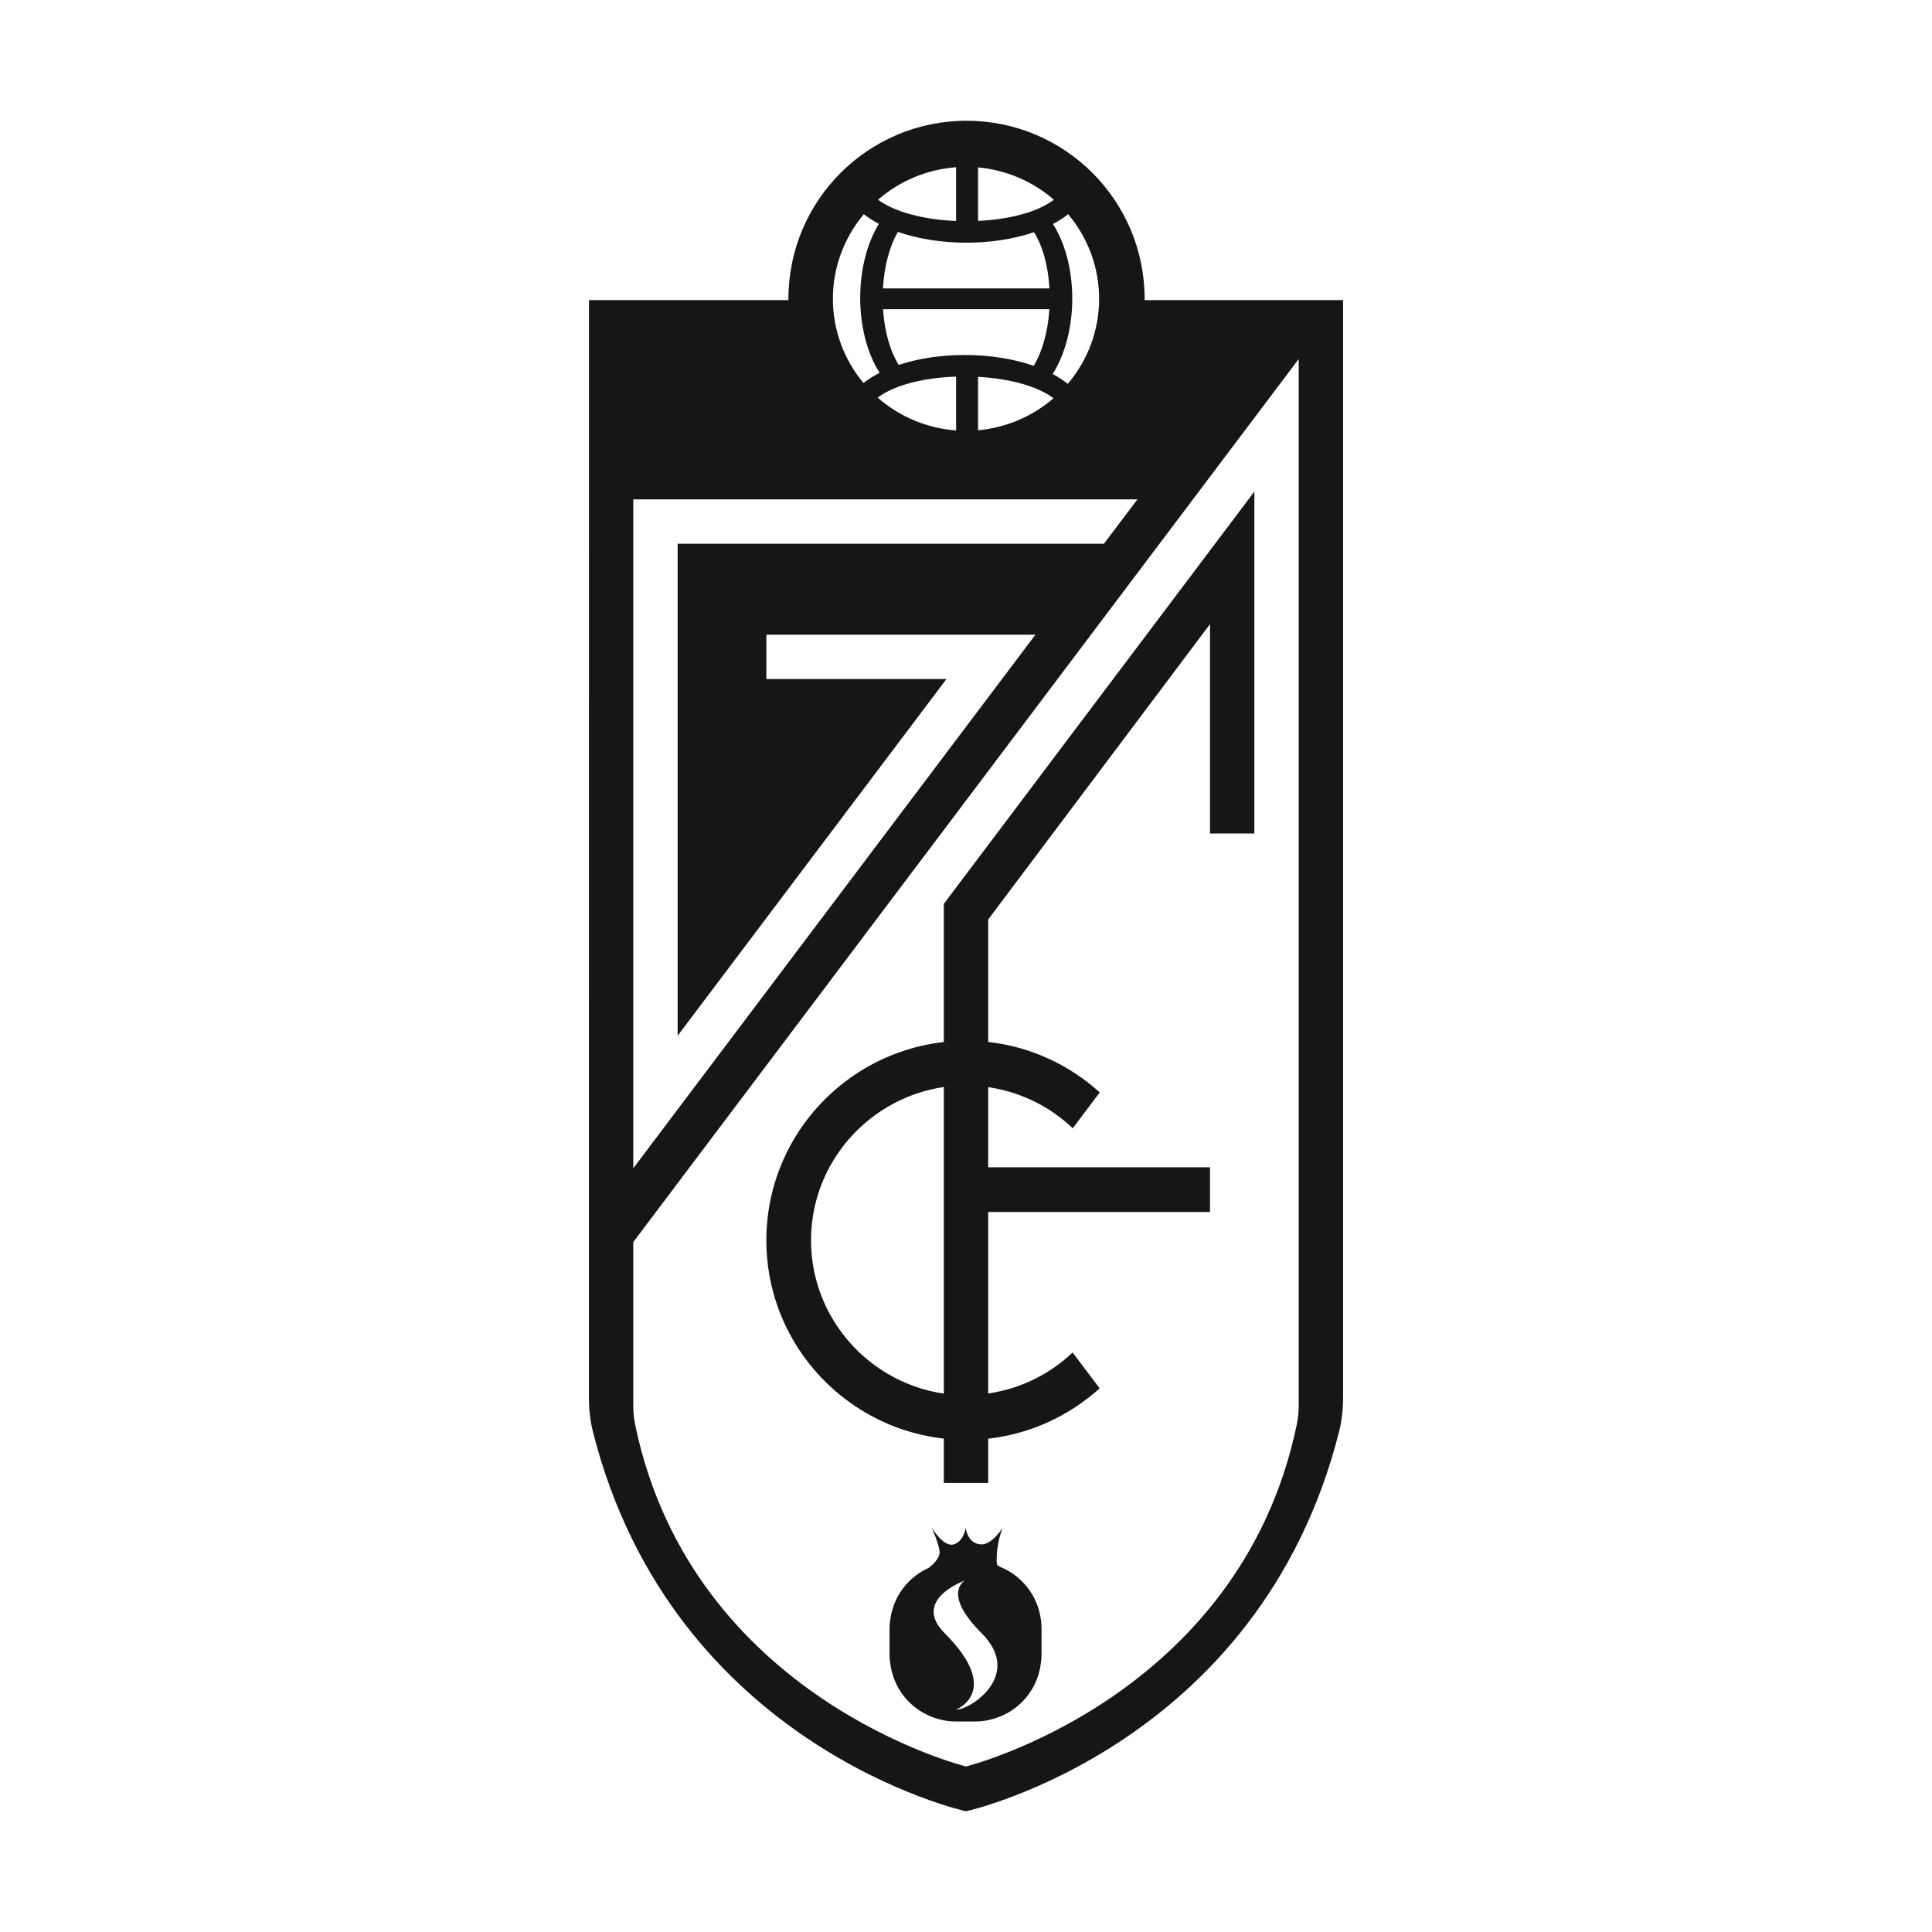 <?xml version="1.0" encoding="UTF-8"?>
<svg data-name="图层_1" xmlns="http://www.w3.org/2000/svg" version="1.1" viewBox="0 0 800 800">
  <!-- Created by @FCLOGO 2025-5-29 GMT+8 10:08:40 . https://fclogo.top/ -->
<!-- FOR PERSONAL USE ONLY NOT FOR COMMERCIAL USE -->
  <path d="M414.124,648.814c-.038-.02-.072-.047-.111-.067-.303-.26-.65-.477-1.048-.621-.39-.188-.802-7.695,2.225-15.585-.311.628-4.443,6.958-8.713,6.958-5.875,0-6.64-6.958-6.64-6.958,0,0-.629,5.657-4.899,6.958-4.277,1.3-9.162-6.958-9.162-6.958,0,0,3.295,7.326,3.295,10.267,0,2.826-3.733,5.89-4.593,6.453-8.177,3.692-14.16,11.265-15.679,20.389-.245,1.472-.454,2.959-.454,4.501v11.334c0,1.49.21,2.925.439,4.351,1.574,9.779,8.278,17.772,17.311,21.173,2.997,1.128,6.207,1.824,9.598,1.824h8.228c3.398,0,6.616-.698,9.617-1.83,9.022-3.405,15.717-11.392,17.291-21.162.23-1.427.439-2.864.439-4.356v-11.334c0-1.715-.202-3.379-.504-5.006-1.721-9.277-8.099-16.886-16.642-20.331ZM395.863,707.939s19.411-7.56-4.681-31.653c-13.938-13.938,8.388-21.838,8.388-21.838,0,0-9.801,5.135,6.903,21.838,17.301,17.301-4.505,31.653-10.61,31.653Z" style="fill: #151617;"/>
  <path d="M356.397,583.725c10.209,6.361,21.888,10.555,34.418,11.963v18.366h18.37v-18.331c17.667-1.971,33.626-9.534,46.146-20.845l-11.19-14.848c-9.408,8.947-21.518,15.029-34.957,16.981v-75.139h91.85v-18.532h-91.85v-33.177c13.467,1.956,25.602,8.06,35.018,17.038l11.19-14.849c-12.53-11.342-28.512-18.926-46.208-20.901v-50.705l91.85-122.301v86.682h18.37v-141.577l-128.591,170.727v57.209c-12.559,1.412-24.263,5.622-34.489,12.007-23.384,14.602-38.992,40.494-38.992,70.094,0,29.63,15.639,55.543,39.062,70.137ZM367.521,458.351c7.029-4.15,14.898-7.015,23.293-8.243v126.959c-8.367-1.224-16.211-4.073-23.222-8.199-18.962-11.161-31.753-31.731-31.753-55.28,0-23.52,12.759-44.067,31.682-55.237Z" style="fill: #151617;"/>
  <path d="M473.954,124.262c.001-.172.013-.342.013-.514,0-40.73-33.018-73.748-73.748-73.748s-73.748,33.018-73.748,73.748c0,.172.012.342.013.514h-82.603l-.028,454.232c-0,4.877.5,9.755,1.7,14.482,33.123,130.47,154.406,157.024,154.406,157.024h.085s121.278-26.554,154.4-157.025c1.2-4.726,1.7-9.603,1.7-14.479V124.262h-82.192ZM455.128,123.728c0,12.917-4.612,25.373-12.982,35.217-1.895-1.507-3.988-2.869-6.258-4.073,10.766-16.99,10.832-45.285.125-62.11,2.323-1.217,4.429-2.586,6.277-4.073,8.285,9.831,12.838,22.234,12.838,35.039ZM372.152,151.101c-3.58-5.646-5.916-13.937-6.501-23.063h68.874c-.573,9.166-2.908,17.589-6.488,23.432-8.6-2.981-18.595-4.481-28.571-4.481-9.541,0-19.063,1.369-27.314,4.112ZM395.9,155.951v22.287c-12.009-.875-23.445-5.665-32.46-13.588,6.639-5.04,18.562-8.245,32.46-8.699ZM404.994,156.043c13.338.737,24.827,4.001,31.256,8.85-8.705,7.548-19.714,12.219-31.256,13.272v-22.122ZM404.994,69.317c11.575,1.046,22.629,5.758,31.387,13.377-6.363,4.909-17.898,8.146-31.387,8.784v-22.162ZM428.15,96.144c3.626,5.751,5.876,13.95,6.409,23.287h-68.947c.5-9.054,2.724-17.464,6.199-23.399,17.023,5.909,39.395,5.948,56.339.112ZM395.9,69.258v22.247c-13.739-.572-25.603-3.817-32.315-8.804,8.988-7.837,20.372-12.568,32.315-13.443ZM357.683,88.702c1.816,1.415,3.876,2.731,6.238,3.981-10.43,17.069-10.278,45.166.322,61.696-2.461,1.25-4.698,2.665-6.698,4.224-8.179-9.811-12.673-22.155-12.673-34.875,0-12.772,4.54-25.163,12.811-35.026ZM262.224,206.787h208.74l-13.843,18.37-176.527-0v203.726l111.307-147.708-74.566 0v-18.37h111.417l-166.528,220.954V206.787ZM536.964,589.915c-23.661,113.444-136.961,141.546-136.961,141.546,0,0-113.306-27.927-136.967-141.368-.568-2.723-.812-5.519-.812-8.3v-67.475l275.552-365.669v432.966c0,2.781-.244,5.577-.812,8.3Z" style="fill: #151617;"/>
</svg>